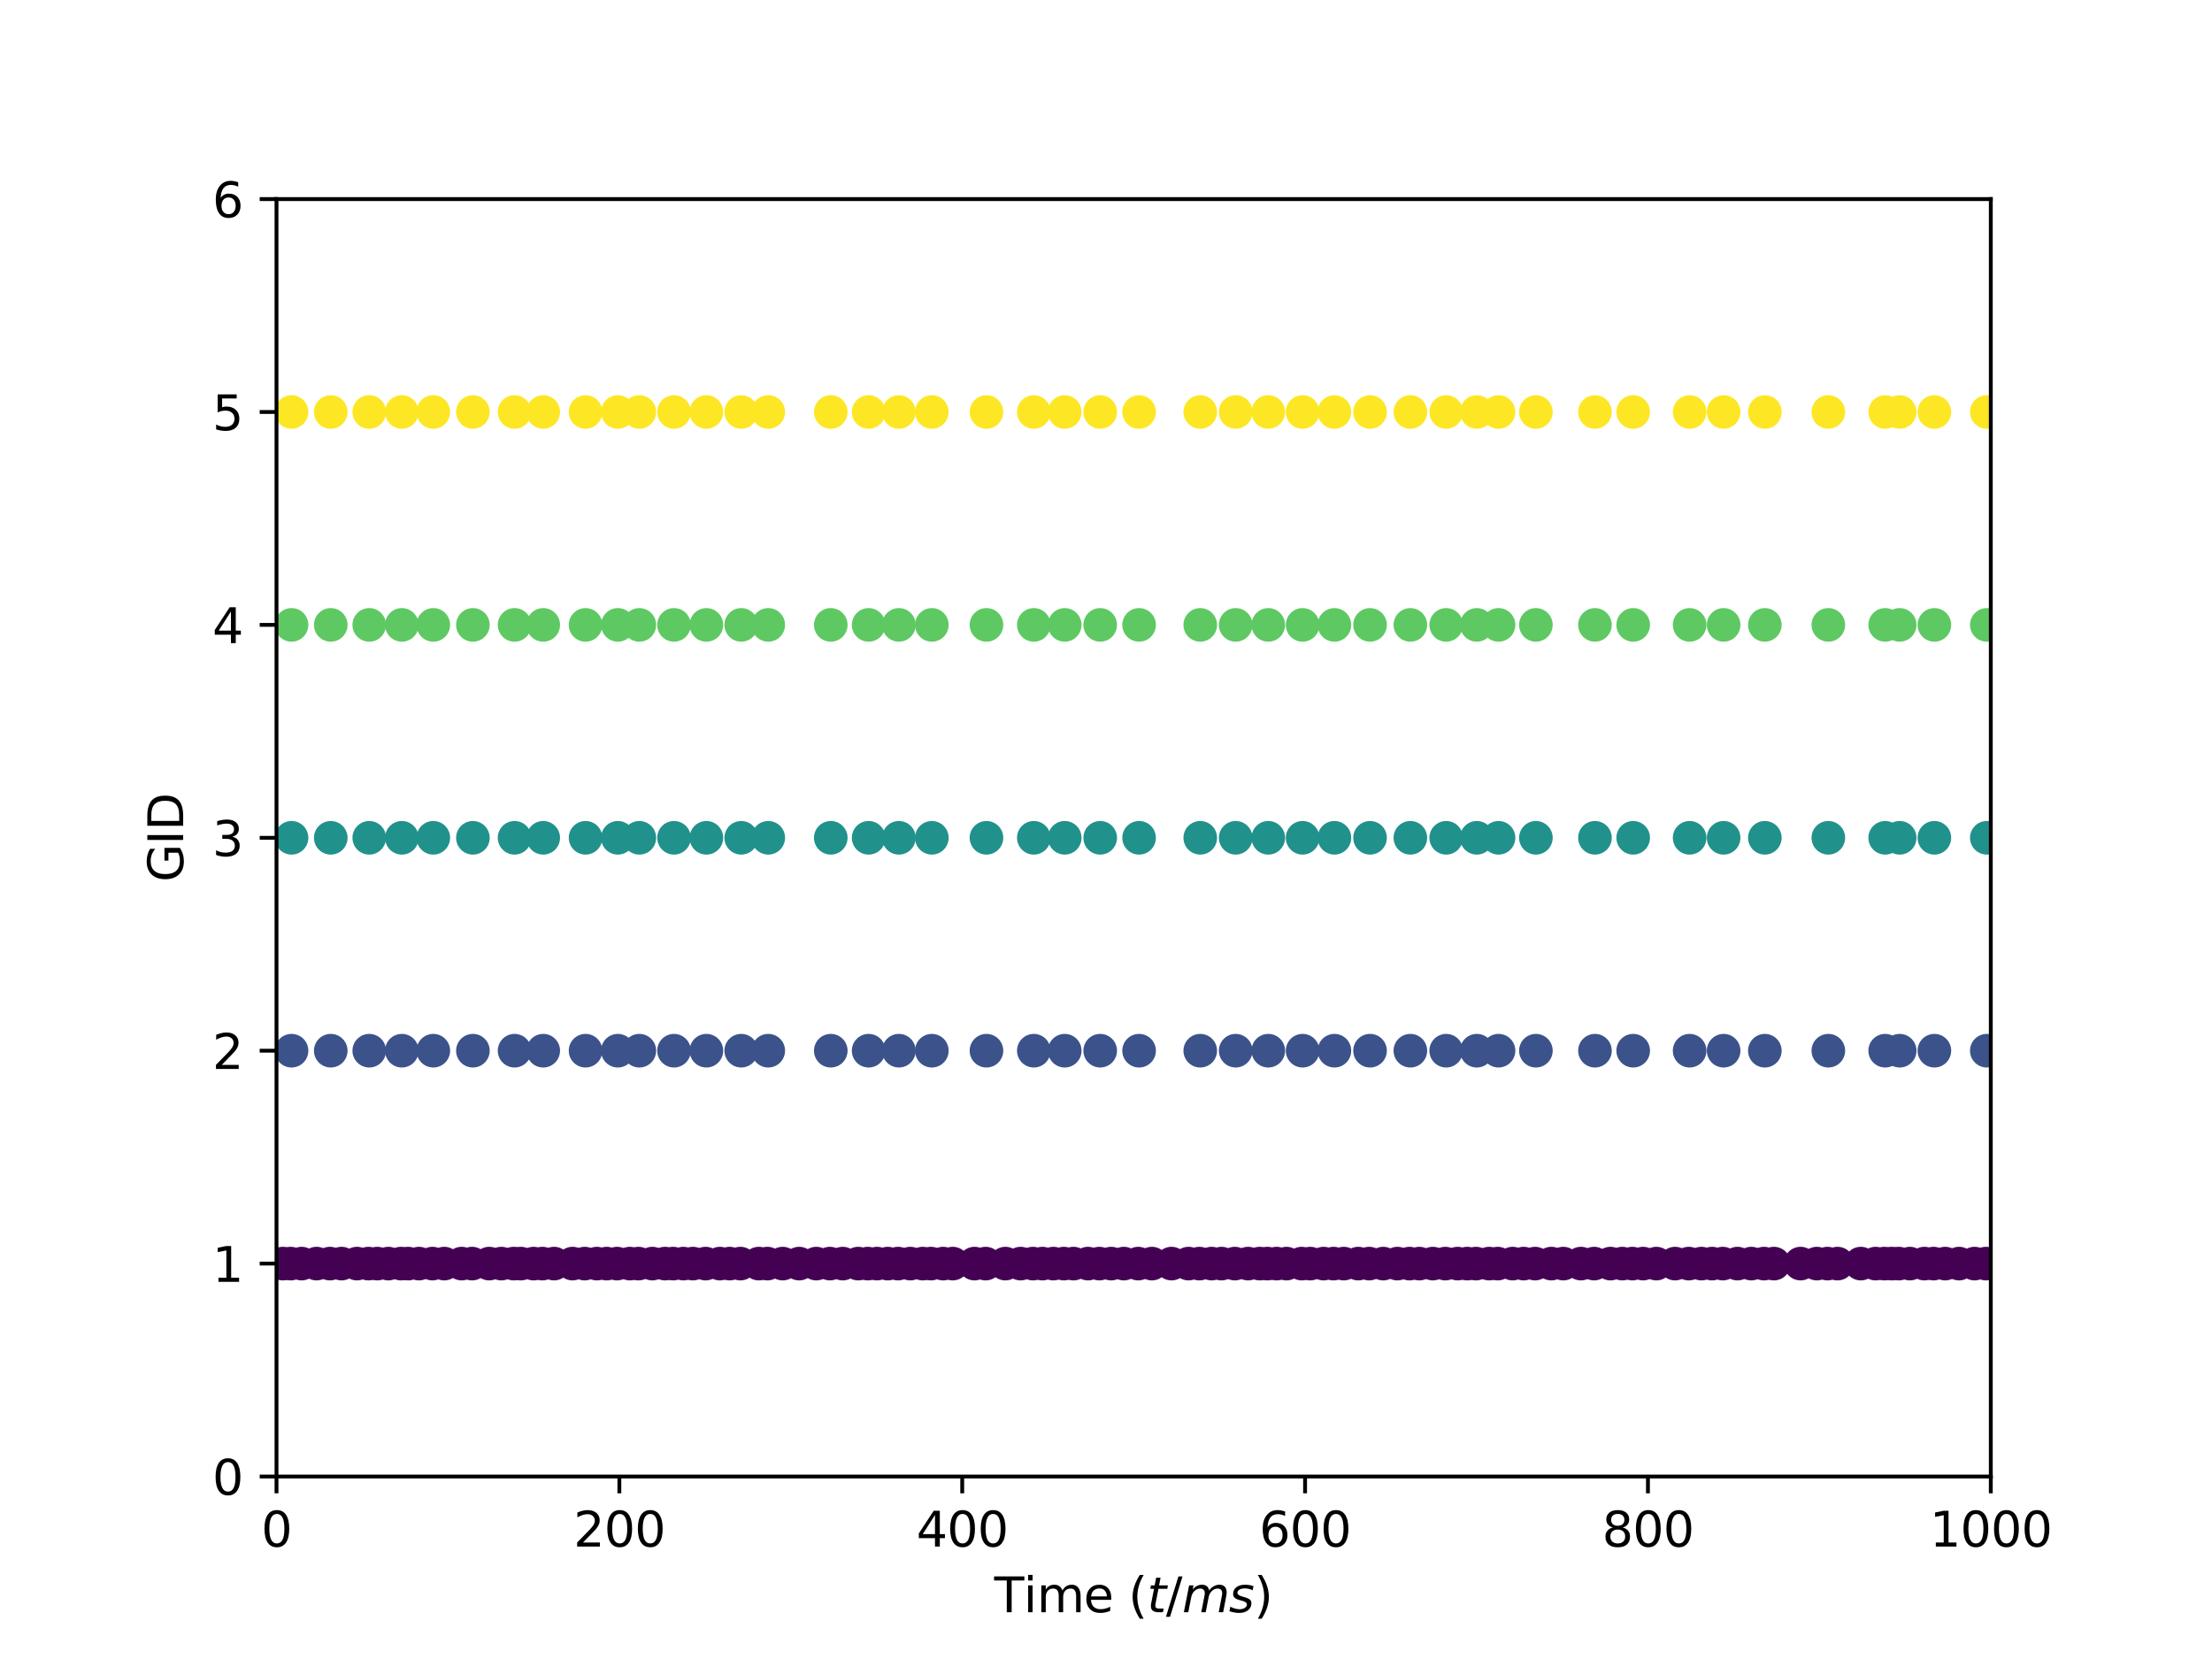<?xml version="1.0" encoding="utf-8" standalone="no"?>
<!DOCTYPE svg PUBLIC "-//W3C//DTD SVG 1.1//EN"
  "http://www.w3.org/Graphics/SVG/1.1/DTD/svg11.dtd">
<svg xmlns:xlink="http://www.w3.org/1999/xlink" width="460.8pt" height="345.6pt" viewBox="0 0 460.8 345.6" xmlns="http://www.w3.org/2000/svg" version="1.1">
 <defs>
  <style type="text/css">*{stroke-linejoin: round; stroke-linecap: butt}</style>
 </defs>
 <g id="figure_1">
  <g id="patch_1">
   <path d="M 0 345.6 
L 460.8 345.6 
L 460.8 0 
L 0 0 
z
" style="fill: #ffffff"/>
  </g>
  <g id="axes_1">
   <g id="patch_2">
    <path d="M 57.6 307.584 
L 414.72 307.584 
L 414.72 41.472 
L 57.6 41.472 
z
" style="fill: #ffffff"/>
   </g>
   <g id="PathCollection_1">
    <defs>
     <path id="C0_0_5cf9d06602" d="M 0 3 
C 0.796 3 1.559 2.684 2.121 2.121 
C 2.684 1.559 3 0.796 3 -0 
C 3 -0.796 2.684 -1.559 2.121 -2.121 
C 1.559 -2.684 0.796 -3 0 -3 
C -0.796 -3 -1.559 -2.684 -2.121 -2.121 
C -2.684 -1.559 -3 -0.796 -3 0 
C -3 0.796 -2.684 1.559 -2.121 2.121 
C -1.559 2.684 -0.796 3 0 3 
z
"/>
    </defs>
    <g clip-path="url(#pc663e08ff0)">
     <use xlink:href="#C0_0_5cf9d06602" x="58.927" y="263.232" style="fill: #440154; stroke: #440154"/>
    </g>
    <g clip-path="url(#pc663e08ff0)">
     <use xlink:href="#C0_0_5cf9d06602" x="60.555" y="263.232" style="fill: #440154; stroke: #440154"/>
    </g>
    <g clip-path="url(#pc663e08ff0)">
     <use xlink:href="#C0_0_5cf9d06602" x="60.734" y="218.88" style="fill: #3b528b; stroke: #3b528b"/>
    </g>
    <g clip-path="url(#pc663e08ff0)">
     <use xlink:href="#C0_0_5cf9d06602" x="60.734" y="174.528" style="fill: #21918c; stroke: #21918c"/>
    </g>
    <g clip-path="url(#pc663e08ff0)">
     <use xlink:href="#C0_0_5cf9d06602" x="60.734" y="130.176" style="fill: #5ec962; stroke: #5ec962"/>
    </g>
    <g clip-path="url(#pc663e08ff0)">
     <use xlink:href="#C0_0_5cf9d06602" x="60.734" y="85.824" style="fill: #fde725; stroke: #fde725"/>
    </g>
    <g clip-path="url(#pc663e08ff0)">
     <use xlink:href="#C0_0_5cf9d06602" x="62.83" y="263.232" style="fill: #440154; stroke: #440154"/>
    </g>
    <g clip-path="url(#pc663e08ff0)">
     <use xlink:href="#C0_0_5cf9d06602" x="65.942" y="263.232" style="fill: #440154; stroke: #440154"/>
    </g>
    <g clip-path="url(#pc663e08ff0)">
     <use xlink:href="#C0_0_5cf9d06602" x="68.724" y="263.232" style="fill: #440154; stroke: #440154"/>
    </g>
    <g clip-path="url(#pc663e08ff0)">
     <use xlink:href="#C0_0_5cf9d06602" x="68.903" y="218.88" style="fill: #3b528b; stroke: #3b528b"/>
    </g>
    <g clip-path="url(#pc663e08ff0)">
     <use xlink:href="#C0_0_5cf9d06602" x="68.903" y="174.528" style="fill: #21918c; stroke: #21918c"/>
    </g>
    <g clip-path="url(#pc663e08ff0)">
     <use xlink:href="#C0_0_5cf9d06602" x="68.903" y="130.176" style="fill: #5ec962; stroke: #5ec962"/>
    </g>
    <g clip-path="url(#pc663e08ff0)">
     <use xlink:href="#C0_0_5cf9d06602" x="68.903" y="85.824" style="fill: #fde725; stroke: #fde725"/>
    </g>
    <g clip-path="url(#pc663e08ff0)">
     <use xlink:href="#C0_0_5cf9d06602" x="71.147" y="263.232" style="fill: #440154; stroke: #440154"/>
    </g>
    <g clip-path="url(#pc663e08ff0)">
     <use xlink:href="#C0_0_5cf9d06602" x="74.367" y="263.232" style="fill: #440154; stroke: #440154"/>
    </g>
    <g clip-path="url(#pc663e08ff0)">
     <use xlink:href="#C0_0_5cf9d06602" x="76.745" y="263.232" style="fill: #440154; stroke: #440154"/>
    </g>
    <g clip-path="url(#pc663e08ff0)">
     <use xlink:href="#C0_0_5cf9d06602" x="76.923" y="218.88" style="fill: #3b528b; stroke: #3b528b"/>
    </g>
    <g clip-path="url(#pc663e08ff0)">
     <use xlink:href="#C0_0_5cf9d06602" x="76.923" y="174.528" style="fill: #21918c; stroke: #21918c"/>
    </g>
    <g clip-path="url(#pc663e08ff0)">
     <use xlink:href="#C0_0_5cf9d06602" x="76.923" y="130.176" style="fill: #5ec962; stroke: #5ec962"/>
    </g>
    <g clip-path="url(#pc663e08ff0)">
     <use xlink:href="#C0_0_5cf9d06602" x="76.923" y="85.824" style="fill: #fde725; stroke: #fde725"/>
    </g>
    <g clip-path="url(#pc663e08ff0)">
     <use xlink:href="#C0_0_5cf9d06602" x="78.594" y="263.232" style="fill: #440154; stroke: #440154"/>
    </g>
    <g clip-path="url(#pc663e08ff0)">
     <use xlink:href="#C0_0_5cf9d06602" x="80.904" y="263.232" style="fill: #440154; stroke: #440154"/>
    </g>
    <g clip-path="url(#pc663e08ff0)">
     <use xlink:href="#C0_0_5cf9d06602" x="83.536" y="263.232" style="fill: #440154; stroke: #440154"/>
    </g>
    <g clip-path="url(#pc663e08ff0)">
     <use xlink:href="#C0_0_5cf9d06602" x="83.715" y="218.88" style="fill: #3b528b; stroke: #3b528b"/>
    </g>
    <g clip-path="url(#pc663e08ff0)">
     <use xlink:href="#C0_0_5cf9d06602" x="83.715" y="174.528" style="fill: #21918c; stroke: #21918c"/>
    </g>
    <g clip-path="url(#pc663e08ff0)">
     <use xlink:href="#C0_0_5cf9d06602" x="83.715" y="130.176" style="fill: #5ec962; stroke: #5ec962"/>
    </g>
    <g clip-path="url(#pc663e08ff0)">
     <use xlink:href="#C0_0_5cf9d06602" x="83.715" y="85.824" style="fill: #fde725; stroke: #fde725"/>
    </g>
    <g clip-path="url(#pc663e08ff0)">
     <use xlink:href="#C0_0_5cf9d06602" x="85.021" y="263.232" style="fill: #440154; stroke: #440154"/>
    </g>
    <g clip-path="url(#pc663e08ff0)">
     <use xlink:href="#C0_0_5cf9d06602" x="87.276" y="263.232" style="fill: #440154; stroke: #440154"/>
    </g>
    <g clip-path="url(#pc663e08ff0)">
     <use xlink:href="#C0_0_5cf9d06602" x="90.088" y="263.232" style="fill: #440154; stroke: #440154"/>
    </g>
    <g clip-path="url(#pc663e08ff0)">
     <use xlink:href="#C0_0_5cf9d06602" x="90.266" y="218.88" style="fill: #3b528b; stroke: #3b528b"/>
    </g>
    <g clip-path="url(#pc663e08ff0)">
     <use xlink:href="#C0_0_5cf9d06602" x="90.266" y="174.528" style="fill: #21918c; stroke: #21918c"/>
    </g>
    <g clip-path="url(#pc663e08ff0)">
     <use xlink:href="#C0_0_5cf9d06602" x="90.266" y="130.176" style="fill: #5ec962; stroke: #5ec962"/>
    </g>
    <g clip-path="url(#pc663e08ff0)">
     <use xlink:href="#C0_0_5cf9d06602" x="90.266" y="85.824" style="fill: #fde725; stroke: #fde725"/>
    </g>
    <g clip-path="url(#pc663e08ff0)">
     <use xlink:href="#C0_0_5cf9d06602" x="92.542" y="263.232" style="fill: #440154; stroke: #440154"/>
    </g>
    <g clip-path="url(#pc663e08ff0)">
     <use xlink:href="#C0_0_5cf9d06602" x="96.171" y="263.232" style="fill: #440154; stroke: #440154"/>
    </g>
    <g clip-path="url(#pc663e08ff0)">
     <use xlink:href="#C0_0_5cf9d06602" x="98.335" y="263.232" style="fill: #440154; stroke: #440154"/>
    </g>
    <g clip-path="url(#pc663e08ff0)">
     <use xlink:href="#C0_0_5cf9d06602" x="98.514" y="218.88" style="fill: #3b528b; stroke: #3b528b"/>
    </g>
    <g clip-path="url(#pc663e08ff0)">
     <use xlink:href="#C0_0_5cf9d06602" x="98.514" y="174.528" style="fill: #21918c; stroke: #21918c"/>
    </g>
    <g clip-path="url(#pc663e08ff0)">
     <use xlink:href="#C0_0_5cf9d06602" x="98.514" y="130.176" style="fill: #5ec962; stroke: #5ec962"/>
    </g>
    <g clip-path="url(#pc663e08ff0)">
     <use xlink:href="#C0_0_5cf9d06602" x="98.514" y="85.824" style="fill: #fde725; stroke: #fde725"/>
    </g>
    <g clip-path="url(#pc663e08ff0)">
     <use xlink:href="#C0_0_5cf9d06602" x="101.912" y="263.232" style="fill: #440154; stroke: #440154"/>
    </g>
    <g clip-path="url(#pc663e08ff0)">
     <use xlink:href="#C0_0_5cf9d06602" x="104.435" y="263.232" style="fill: #440154; stroke: #440154"/>
    </g>
    <g clip-path="url(#pc663e08ff0)">
     <use xlink:href="#C0_0_5cf9d06602" x="107.016" y="263.232" style="fill: #440154; stroke: #440154"/>
    </g>
    <g clip-path="url(#pc663e08ff0)">
     <use xlink:href="#C0_0_5cf9d06602" x="107.194" y="218.88" style="fill: #3b528b; stroke: #3b528b"/>
    </g>
    <g clip-path="url(#pc663e08ff0)">
     <use xlink:href="#C0_0_5cf9d06602" x="107.194" y="174.528" style="fill: #21918c; stroke: #21918c"/>
    </g>
    <g clip-path="url(#pc663e08ff0)">
     <use xlink:href="#C0_0_5cf9d06602" x="107.194" y="130.176" style="fill: #5ec962; stroke: #5ec962"/>
    </g>
    <g clip-path="url(#pc663e08ff0)">
     <use xlink:href="#C0_0_5cf9d06602" x="107.194" y="85.824" style="fill: #fde725; stroke: #fde725"/>
    </g>
    <g clip-path="url(#pc663e08ff0)">
     <use xlink:href="#C0_0_5cf9d06602" x="108.502" y="263.232" style="fill: #440154; stroke: #440154"/>
    </g>
    <g clip-path="url(#pc663e08ff0)">
     <use xlink:href="#C0_0_5cf9d06602" x="111.151" y="263.232" style="fill: #440154; stroke: #440154"/>
    </g>
    <g clip-path="url(#pc663e08ff0)">
     <use xlink:href="#C0_0_5cf9d06602" x="112.988" y="263.232" style="fill: #440154; stroke: #440154"/>
    </g>
    <g clip-path="url(#pc663e08ff0)">
     <use xlink:href="#C0_0_5cf9d06602" x="113.166" y="218.88" style="fill: #3b528b; stroke: #3b528b"/>
    </g>
    <g clip-path="url(#pc663e08ff0)">
     <use xlink:href="#C0_0_5cf9d06602" x="113.166" y="174.528" style="fill: #21918c; stroke: #21918c"/>
    </g>
    <g clip-path="url(#pc663e08ff0)">
     <use xlink:href="#C0_0_5cf9d06602" x="113.166" y="130.176" style="fill: #5ec962; stroke: #5ec962"/>
    </g>
    <g clip-path="url(#pc663e08ff0)">
     <use xlink:href="#C0_0_5cf9d06602" x="113.166" y="85.824" style="fill: #fde725; stroke: #fde725"/>
    </g>
    <g clip-path="url(#pc663e08ff0)">
     <use xlink:href="#C0_0_5cf9d06602" x="115.424" y="263.232" style="fill: #440154; stroke: #440154"/>
    </g>
    <g clip-path="url(#pc663e08ff0)">
     <use xlink:href="#C0_0_5cf9d06602" x="119.272" y="263.232" style="fill: #440154; stroke: #440154"/>
    </g>
    <g clip-path="url(#pc663e08ff0)">
     <use xlink:href="#C0_0_5cf9d06602" x="121.805" y="263.232" style="fill: #440154; stroke: #440154"/>
    </g>
    <g clip-path="url(#pc663e08ff0)">
     <use xlink:href="#C0_0_5cf9d06602" x="121.983" y="218.88" style="fill: #3b528b; stroke: #3b528b"/>
    </g>
    <g clip-path="url(#pc663e08ff0)">
     <use xlink:href="#C0_0_5cf9d06602" x="121.983" y="174.528" style="fill: #21918c; stroke: #21918c"/>
    </g>
    <g clip-path="url(#pc663e08ff0)">
     <use xlink:href="#C0_0_5cf9d06602" x="121.983" y="130.176" style="fill: #5ec962; stroke: #5ec962"/>
    </g>
    <g clip-path="url(#pc663e08ff0)">
     <use xlink:href="#C0_0_5cf9d06602" x="121.983" y="85.824" style="fill: #fde725; stroke: #fde725"/>
    </g>
    <g clip-path="url(#pc663e08ff0)">
     <use xlink:href="#C0_0_5cf9d06602" x="124.336" y="263.232" style="fill: #440154; stroke: #440154"/>
    </g>
    <g clip-path="url(#pc663e08ff0)">
     <use xlink:href="#C0_0_5cf9d06602" x="126.374" y="263.232" style="fill: #440154; stroke: #440154"/>
    </g>
    <g clip-path="url(#pc663e08ff0)">
     <use xlink:href="#C0_0_5cf9d06602" x="128.532" y="263.232" style="fill: #440154; stroke: #440154"/>
    </g>
    <g clip-path="url(#pc663e08ff0)">
     <use xlink:href="#C0_0_5cf9d06602" x="128.71" y="218.88" style="fill: #3b528b; stroke: #3b528b"/>
    </g>
    <g clip-path="url(#pc663e08ff0)">
     <use xlink:href="#C0_0_5cf9d06602" x="128.71" y="174.528" style="fill: #21918c; stroke: #21918c"/>
    </g>
    <g clip-path="url(#pc663e08ff0)">
     <use xlink:href="#C0_0_5cf9d06602" x="128.71" y="130.176" style="fill: #5ec962; stroke: #5ec962"/>
    </g>
    <g clip-path="url(#pc663e08ff0)">
     <use xlink:href="#C0_0_5cf9d06602" x="128.71" y="85.824" style="fill: #fde725; stroke: #fde725"/>
    </g>
    <g clip-path="url(#pc663e08ff0)">
     <use xlink:href="#C0_0_5cf9d06602" x="131.211" y="263.232" style="fill: #440154; stroke: #440154"/>
    </g>
    <g clip-path="url(#pc663e08ff0)">
     <use xlink:href="#C0_0_5cf9d06602" x="133.009" y="263.232" style="fill: #440154; stroke: #440154"/>
    </g>
    <g clip-path="url(#pc663e08ff0)">
     <use xlink:href="#C0_0_5cf9d06602" x="133.188" y="218.88" style="fill: #3b528b; stroke: #3b528b"/>
    </g>
    <g clip-path="url(#pc663e08ff0)">
     <use xlink:href="#C0_0_5cf9d06602" x="133.188" y="174.528" style="fill: #21918c; stroke: #21918c"/>
    </g>
    <g clip-path="url(#pc663e08ff0)">
     <use xlink:href="#C0_0_5cf9d06602" x="133.188" y="130.176" style="fill: #5ec962; stroke: #5ec962"/>
    </g>
    <g clip-path="url(#pc663e08ff0)">
     <use xlink:href="#C0_0_5cf9d06602" x="133.188" y="85.824" style="fill: #fde725; stroke: #fde725"/>
    </g>
    <g clip-path="url(#pc663e08ff0)">
     <use xlink:href="#C0_0_5cf9d06602" x="135.893" y="263.232" style="fill: #440154; stroke: #440154"/>
    </g>
    <g clip-path="url(#pc663e08ff0)">
     <use xlink:href="#C0_0_5cf9d06602" x="138.533" y="263.232" style="fill: #440154; stroke: #440154"/>
    </g>
    <g clip-path="url(#pc663e08ff0)">
     <use xlink:href="#C0_0_5cf9d06602" x="140.231" y="263.232" style="fill: #440154; stroke: #440154"/>
    </g>
    <g clip-path="url(#pc663e08ff0)">
     <use xlink:href="#C0_0_5cf9d06602" x="140.41" y="218.88" style="fill: #3b528b; stroke: #3b528b"/>
    </g>
    <g clip-path="url(#pc663e08ff0)">
     <use xlink:href="#C0_0_5cf9d06602" x="140.41" y="174.528" style="fill: #21918c; stroke: #21918c"/>
    </g>
    <g clip-path="url(#pc663e08ff0)">
     <use xlink:href="#C0_0_5cf9d06602" x="140.41" y="130.176" style="fill: #5ec962; stroke: #5ec962"/>
    </g>
    <g clip-path="url(#pc663e08ff0)">
     <use xlink:href="#C0_0_5cf9d06602" x="140.41" y="85.824" style="fill: #fde725; stroke: #fde725"/>
    </g>
    <g clip-path="url(#pc663e08ff0)">
     <use xlink:href="#C0_0_5cf9d06602" x="142.364" y="263.232" style="fill: #440154; stroke: #440154"/>
    </g>
    <g clip-path="url(#pc663e08ff0)">
     <use xlink:href="#C0_0_5cf9d06602" x="144.344" y="263.232" style="fill: #440154; stroke: #440154"/>
    </g>
    <g clip-path="url(#pc663e08ff0)">
     <use xlink:href="#C0_0_5cf9d06602" x="146.977" y="263.232" style="fill: #440154; stroke: #440154"/>
    </g>
    <g clip-path="url(#pc663e08ff0)">
     <use xlink:href="#C0_0_5cf9d06602" x="147.156" y="218.88" style="fill: #3b528b; stroke: #3b528b"/>
    </g>
    <g clip-path="url(#pc663e08ff0)">
     <use xlink:href="#C0_0_5cf9d06602" x="147.156" y="174.528" style="fill: #21918c; stroke: #21918c"/>
    </g>
    <g clip-path="url(#pc663e08ff0)">
     <use xlink:href="#C0_0_5cf9d06602" x="147.156" y="130.176" style="fill: #5ec962; stroke: #5ec962"/>
    </g>
    <g clip-path="url(#pc663e08ff0)">
     <use xlink:href="#C0_0_5cf9d06602" x="147.156" y="85.824" style="fill: #fde725; stroke: #fde725"/>
    </g>
    <g clip-path="url(#pc663e08ff0)">
     <use xlink:href="#C0_0_5cf9d06602" x="149.966" y="263.232" style="fill: #440154; stroke: #440154"/>
    </g>
    <g clip-path="url(#pc663e08ff0)">
     <use xlink:href="#C0_0_5cf9d06602" x="151.997" y="263.232" style="fill: #440154; stroke: #440154"/>
    </g>
    <g clip-path="url(#pc663e08ff0)">
     <use xlink:href="#C0_0_5cf9d06602" x="154.234" y="263.232" style="fill: #440154; stroke: #440154"/>
    </g>
    <g clip-path="url(#pc663e08ff0)">
     <use xlink:href="#C0_0_5cf9d06602" x="154.412" y="218.88" style="fill: #3b528b; stroke: #3b528b"/>
    </g>
    <g clip-path="url(#pc663e08ff0)">
     <use xlink:href="#C0_0_5cf9d06602" x="154.412" y="174.528" style="fill: #21918c; stroke: #21918c"/>
    </g>
    <g clip-path="url(#pc663e08ff0)">
     <use xlink:href="#C0_0_5cf9d06602" x="154.412" y="130.176" style="fill: #5ec962; stroke: #5ec962"/>
    </g>
    <g clip-path="url(#pc663e08ff0)">
     <use xlink:href="#C0_0_5cf9d06602" x="154.412" y="85.824" style="fill: #fde725; stroke: #fde725"/>
    </g>
    <g clip-path="url(#pc663e08ff0)">
     <use xlink:href="#C0_0_5cf9d06602" x="158.068" y="263.232" style="fill: #440154; stroke: #440154"/>
    </g>
    <g clip-path="url(#pc663e08ff0)">
     <use xlink:href="#C0_0_5cf9d06602" x="159.863" y="263.232" style="fill: #440154; stroke: #440154"/>
    </g>
    <g clip-path="url(#pc663e08ff0)">
     <use xlink:href="#C0_0_5cf9d06602" x="160.041" y="218.88" style="fill: #3b528b; stroke: #3b528b"/>
    </g>
    <g clip-path="url(#pc663e08ff0)">
     <use xlink:href="#C0_0_5cf9d06602" x="160.041" y="174.528" style="fill: #21918c; stroke: #21918c"/>
    </g>
    <g clip-path="url(#pc663e08ff0)">
     <use xlink:href="#C0_0_5cf9d06602" x="160.041" y="130.176" style="fill: #5ec962; stroke: #5ec962"/>
    </g>
    <g clip-path="url(#pc663e08ff0)">
     <use xlink:href="#C0_0_5cf9d06602" x="160.041" y="85.824" style="fill: #fde725; stroke: #fde725"/>
    </g>
    <g clip-path="url(#pc663e08ff0)">
     <use xlink:href="#C0_0_5cf9d06602" x="163.049" y="263.232" style="fill: #440154; stroke: #440154"/>
    </g>
    <g clip-path="url(#pc663e08ff0)">
     <use xlink:href="#C0_0_5cf9d06602" x="166.479" y="263.232" style="fill: #440154; stroke: #440154"/>
    </g>
    <g clip-path="url(#pc663e08ff0)">
     <use xlink:href="#C0_0_5cf9d06602" x="170.047" y="263.232" style="fill: #440154; stroke: #440154"/>
    </g>
    <g clip-path="url(#pc663e08ff0)">
     <use xlink:href="#C0_0_5cf9d06602" x="172.887" y="263.232" style="fill: #440154; stroke: #440154"/>
    </g>
    <g clip-path="url(#pc663e08ff0)">
     <use xlink:href="#C0_0_5cf9d06602" x="173.066" y="218.88" style="fill: #3b528b; stroke: #3b528b"/>
    </g>
    <g clip-path="url(#pc663e08ff0)">
     <use xlink:href="#C0_0_5cf9d06602" x="173.066" y="174.528" style="fill: #21918c; stroke: #21918c"/>
    </g>
    <g clip-path="url(#pc663e08ff0)">
     <use xlink:href="#C0_0_5cf9d06602" x="173.066" y="130.176" style="fill: #5ec962; stroke: #5ec962"/>
    </g>
    <g clip-path="url(#pc663e08ff0)">
     <use xlink:href="#C0_0_5cf9d06602" x="173.066" y="85.824" style="fill: #fde725; stroke: #fde725"/>
    </g>
    <g clip-path="url(#pc663e08ff0)">
     <use xlink:href="#C0_0_5cf9d06602" x="175.556" y="263.232" style="fill: #440154; stroke: #440154"/>
    </g>
    <g clip-path="url(#pc663e08ff0)">
     <use xlink:href="#C0_0_5cf9d06602" x="178.779" y="263.232" style="fill: #440154; stroke: #440154"/>
    </g>
    <g clip-path="url(#pc663e08ff0)">
     <use xlink:href="#C0_0_5cf9d06602" x="180.775" y="263.232" style="fill: #440154; stroke: #440154"/>
    </g>
    <g clip-path="url(#pc663e08ff0)">
     <use xlink:href="#C0_0_5cf9d06602" x="180.953" y="218.88" style="fill: #3b528b; stroke: #3b528b"/>
    </g>
    <g clip-path="url(#pc663e08ff0)">
     <use xlink:href="#C0_0_5cf9d06602" x="180.953" y="174.528" style="fill: #21918c; stroke: #21918c"/>
    </g>
    <g clip-path="url(#pc663e08ff0)">
     <use xlink:href="#C0_0_5cf9d06602" x="180.953" y="130.176" style="fill: #5ec962; stroke: #5ec962"/>
    </g>
    <g clip-path="url(#pc663e08ff0)">
     <use xlink:href="#C0_0_5cf9d06602" x="180.953" y="85.824" style="fill: #fde725; stroke: #fde725"/>
    </g>
    <g clip-path="url(#pc663e08ff0)">
     <use xlink:href="#C0_0_5cf9d06602" x="182.7" y="263.232" style="fill: #440154; stroke: #440154"/>
    </g>
    <g clip-path="url(#pc663e08ff0)">
     <use xlink:href="#C0_0_5cf9d06602" x="184.943" y="263.232" style="fill: #440154; stroke: #440154"/>
    </g>
    <g clip-path="url(#pc663e08ff0)">
     <use xlink:href="#C0_0_5cf9d06602" x="187.078" y="263.232" style="fill: #440154; stroke: #440154"/>
    </g>
    <g clip-path="url(#pc663e08ff0)">
     <use xlink:href="#C0_0_5cf9d06602" x="187.257" y="218.88" style="fill: #3b528b; stroke: #3b528b"/>
    </g>
    <g clip-path="url(#pc663e08ff0)">
     <use xlink:href="#C0_0_5cf9d06602" x="187.257" y="174.528" style="fill: #21918c; stroke: #21918c"/>
    </g>
    <g clip-path="url(#pc663e08ff0)">
     <use xlink:href="#C0_0_5cf9d06602" x="187.257" y="130.176" style="fill: #5ec962; stroke: #5ec962"/>
    </g>
    <g clip-path="url(#pc663e08ff0)">
     <use xlink:href="#C0_0_5cf9d06602" x="187.257" y="85.824" style="fill: #fde725; stroke: #fde725"/>
    </g>
    <g clip-path="url(#pc663e08ff0)">
     <use xlink:href="#C0_0_5cf9d06602" x="189.629" y="263.232" style="fill: #440154; stroke: #440154"/>
    </g>
    <g clip-path="url(#pc663e08ff0)">
     <use xlink:href="#C0_0_5cf9d06602" x="192.227" y="263.232" style="fill: #440154; stroke: #440154"/>
    </g>
    <g clip-path="url(#pc663e08ff0)">
     <use xlink:href="#C0_0_5cf9d06602" x="193.941" y="263.232" style="fill: #440154; stroke: #440154"/>
    </g>
    <g clip-path="url(#pc663e08ff0)">
     <use xlink:href="#C0_0_5cf9d06602" x="194.119" y="218.88" style="fill: #3b528b; stroke: #3b528b"/>
    </g>
    <g clip-path="url(#pc663e08ff0)">
     <use xlink:href="#C0_0_5cf9d06602" x="194.119" y="174.528" style="fill: #21918c; stroke: #21918c"/>
    </g>
    <g clip-path="url(#pc663e08ff0)">
     <use xlink:href="#C0_0_5cf9d06602" x="194.119" y="130.176" style="fill: #5ec962; stroke: #5ec962"/>
    </g>
    <g clip-path="url(#pc663e08ff0)">
     <use xlink:href="#C0_0_5cf9d06602" x="194.119" y="85.824" style="fill: #fde725; stroke: #fde725"/>
    </g>
    <g clip-path="url(#pc663e08ff0)">
     <use xlink:href="#C0_0_5cf9d06602" x="196.467" y="263.232" style="fill: #440154; stroke: #440154"/>
    </g>
    <g clip-path="url(#pc663e08ff0)">
     <use xlink:href="#C0_0_5cf9d06602" x="198.474" y="263.232" style="fill: #440154; stroke: #440154"/>
    </g>
    <g clip-path="url(#pc663e08ff0)">
     <use xlink:href="#C0_0_5cf9d06602" x="203.018" y="263.232" style="fill: #440154; stroke: #440154"/>
    </g>
    <g clip-path="url(#pc663e08ff0)">
     <use xlink:href="#C0_0_5cf9d06602" x="205.32" y="263.232" style="fill: #440154; stroke: #440154"/>
    </g>
    <g clip-path="url(#pc663e08ff0)">
     <use xlink:href="#C0_0_5cf9d06602" x="205.499" y="218.88" style="fill: #3b528b; stroke: #3b528b"/>
    </g>
    <g clip-path="url(#pc663e08ff0)">
     <use xlink:href="#C0_0_5cf9d06602" x="205.499" y="174.528" style="fill: #21918c; stroke: #21918c"/>
    </g>
    <g clip-path="url(#pc663e08ff0)">
     <use xlink:href="#C0_0_5cf9d06602" x="205.499" y="130.176" style="fill: #5ec962; stroke: #5ec962"/>
    </g>
    <g clip-path="url(#pc663e08ff0)">
     <use xlink:href="#C0_0_5cf9d06602" x="205.499" y="85.824" style="fill: #fde725; stroke: #fde725"/>
    </g>
    <g clip-path="url(#pc663e08ff0)">
     <use xlink:href="#C0_0_5cf9d06602" x="209.436" y="263.232" style="fill: #440154; stroke: #440154"/>
    </g>
    <g clip-path="url(#pc663e08ff0)">
     <use xlink:href="#C0_0_5cf9d06602" x="212.61" y="263.232" style="fill: #440154; stroke: #440154"/>
    </g>
    <g clip-path="url(#pc663e08ff0)">
     <use xlink:href="#C0_0_5cf9d06602" x="215.184" y="263.232" style="fill: #440154; stroke: #440154"/>
    </g>
    <g clip-path="url(#pc663e08ff0)">
     <use xlink:href="#C0_0_5cf9d06602" x="215.362" y="218.88" style="fill: #3b528b; stroke: #3b528b"/>
    </g>
    <g clip-path="url(#pc663e08ff0)">
     <use xlink:href="#C0_0_5cf9d06602" x="215.362" y="174.528" style="fill: #21918c; stroke: #21918c"/>
    </g>
    <g clip-path="url(#pc663e08ff0)">
     <use xlink:href="#C0_0_5cf9d06602" x="215.362" y="130.176" style="fill: #5ec962; stroke: #5ec962"/>
    </g>
    <g clip-path="url(#pc663e08ff0)">
     <use xlink:href="#C0_0_5cf9d06602" x="215.362" y="85.824" style="fill: #fde725; stroke: #fde725"/>
    </g>
    <g clip-path="url(#pc663e08ff0)">
     <use xlink:href="#C0_0_5cf9d06602" x="217.17" y="263.232" style="fill: #440154; stroke: #440154"/>
    </g>
    <g clip-path="url(#pc663e08ff0)">
     <use xlink:href="#C0_0_5cf9d06602" x="219.439" y="263.232" style="fill: #440154; stroke: #440154"/>
    </g>
    <g clip-path="url(#pc663e08ff0)">
     <use xlink:href="#C0_0_5cf9d06602" x="221.625" y="263.232" style="fill: #440154; stroke: #440154"/>
    </g>
    <g clip-path="url(#pc663e08ff0)">
     <use xlink:href="#C0_0_5cf9d06602" x="221.803" y="218.88" style="fill: #3b528b; stroke: #3b528b"/>
    </g>
    <g clip-path="url(#pc663e08ff0)">
     <use xlink:href="#C0_0_5cf9d06602" x="221.803" y="174.528" style="fill: #21918c; stroke: #21918c"/>
    </g>
    <g clip-path="url(#pc663e08ff0)">
     <use xlink:href="#C0_0_5cf9d06602" x="221.803" y="130.176" style="fill: #5ec962; stroke: #5ec962"/>
    </g>
    <g clip-path="url(#pc663e08ff0)">
     <use xlink:href="#C0_0_5cf9d06602" x="221.803" y="85.824" style="fill: #fde725; stroke: #fde725"/>
    </g>
    <g clip-path="url(#pc663e08ff0)">
     <use xlink:href="#C0_0_5cf9d06602" x="223.628" y="263.232" style="fill: #440154; stroke: #440154"/>
    </g>
    <g clip-path="url(#pc663e08ff0)">
     <use xlink:href="#C0_0_5cf9d06602" x="226.647" y="263.232" style="fill: #440154; stroke: #440154"/>
    </g>
    <g clip-path="url(#pc663e08ff0)">
     <use xlink:href="#C0_0_5cf9d06602" x="229.014" y="263.232" style="fill: #440154; stroke: #440154"/>
    </g>
    <g clip-path="url(#pc663e08ff0)">
     <use xlink:href="#C0_0_5cf9d06602" x="229.193" y="218.88" style="fill: #3b528b; stroke: #3b528b"/>
    </g>
    <g clip-path="url(#pc663e08ff0)">
     <use xlink:href="#C0_0_5cf9d06602" x="229.193" y="174.528" style="fill: #21918c; stroke: #21918c"/>
    </g>
    <g clip-path="url(#pc663e08ff0)">
     <use xlink:href="#C0_0_5cf9d06602" x="229.193" y="130.176" style="fill: #5ec962; stroke: #5ec962"/>
    </g>
    <g clip-path="url(#pc663e08ff0)">
     <use xlink:href="#C0_0_5cf9d06602" x="229.193" y="85.824" style="fill: #fde725; stroke: #fde725"/>
    </g>
    <g clip-path="url(#pc663e08ff0)">
     <use xlink:href="#C0_0_5cf9d06602" x="231.474" y="263.232" style="fill: #440154; stroke: #440154"/>
    </g>
    <g clip-path="url(#pc663e08ff0)">
     <use xlink:href="#C0_0_5cf9d06602" x="234.111" y="263.232" style="fill: #440154; stroke: #440154"/>
    </g>
    <g clip-path="url(#pc663e08ff0)">
     <use xlink:href="#C0_0_5cf9d06602" x="237.114" y="263.232" style="fill: #440154; stroke: #440154"/>
    </g>
    <g clip-path="url(#pc663e08ff0)">
     <use xlink:href="#C0_0_5cf9d06602" x="237.293" y="218.88" style="fill: #3b528b; stroke: #3b528b"/>
    </g>
    <g clip-path="url(#pc663e08ff0)">
     <use xlink:href="#C0_0_5cf9d06602" x="237.293" y="174.528" style="fill: #21918c; stroke: #21918c"/>
    </g>
    <g clip-path="url(#pc663e08ff0)">
     <use xlink:href="#C0_0_5cf9d06602" x="237.293" y="130.176" style="fill: #5ec962; stroke: #5ec962"/>
    </g>
    <g clip-path="url(#pc663e08ff0)">
     <use xlink:href="#C0_0_5cf9d06602" x="237.293" y="85.824" style="fill: #fde725; stroke: #fde725"/>
    </g>
    <g clip-path="url(#pc663e08ff0)">
     <use xlink:href="#C0_0_5cf9d06602" x="239.96" y="263.232" style="fill: #440154; stroke: #440154"/>
    </g>
    <g clip-path="url(#pc663e08ff0)">
     <use xlink:href="#C0_0_5cf9d06602" x="244.048" y="263.232" style="fill: #440154; stroke: #440154"/>
    </g>
    <g clip-path="url(#pc663e08ff0)">
     <use xlink:href="#C0_0_5cf9d06602" x="247.602" y="263.232" style="fill: #440154; stroke: #440154"/>
    </g>
    <g clip-path="url(#pc663e08ff0)">
     <use xlink:href="#C0_0_5cf9d06602" x="249.856" y="263.232" style="fill: #440154; stroke: #440154"/>
    </g>
    <g clip-path="url(#pc663e08ff0)">
     <use xlink:href="#C0_0_5cf9d06602" x="250.035" y="218.88" style="fill: #3b528b; stroke: #3b528b"/>
    </g>
    <g clip-path="url(#pc663e08ff0)">
     <use xlink:href="#C0_0_5cf9d06602" x="250.035" y="174.528" style="fill: #21918c; stroke: #21918c"/>
    </g>
    <g clip-path="url(#pc663e08ff0)">
     <use xlink:href="#C0_0_5cf9d06602" x="250.035" y="130.176" style="fill: #5ec962; stroke: #5ec962"/>
    </g>
    <g clip-path="url(#pc663e08ff0)">
     <use xlink:href="#C0_0_5cf9d06602" x="250.035" y="85.824" style="fill: #fde725; stroke: #fde725"/>
    </g>
    <g clip-path="url(#pc663e08ff0)">
     <use xlink:href="#C0_0_5cf9d06602" x="252.395" y="263.232" style="fill: #440154; stroke: #440154"/>
    </g>
    <g clip-path="url(#pc663e08ff0)">
     <use xlink:href="#C0_0_5cf9d06602" x="254.457" y="263.232" style="fill: #440154; stroke: #440154"/>
    </g>
    <g clip-path="url(#pc663e08ff0)">
     <use xlink:href="#C0_0_5cf9d06602" x="257.238" y="263.232" style="fill: #440154; stroke: #440154"/>
    </g>
    <g clip-path="url(#pc663e08ff0)">
     <use xlink:href="#C0_0_5cf9d06602" x="257.416" y="218.88" style="fill: #3b528b; stroke: #3b528b"/>
    </g>
    <g clip-path="url(#pc663e08ff0)">
     <use xlink:href="#C0_0_5cf9d06602" x="257.416" y="174.528" style="fill: #21918c; stroke: #21918c"/>
    </g>
    <g clip-path="url(#pc663e08ff0)">
     <use xlink:href="#C0_0_5cf9d06602" x="257.416" y="130.176" style="fill: #5ec962; stroke: #5ec962"/>
    </g>
    <g clip-path="url(#pc663e08ff0)">
     <use xlink:href="#C0_0_5cf9d06602" x="257.416" y="85.824" style="fill: #fde725; stroke: #fde725"/>
    </g>
    <g clip-path="url(#pc663e08ff0)">
     <use xlink:href="#C0_0_5cf9d06602" x="259.998" y="263.232" style="fill: #440154; stroke: #440154"/>
    </g>
    <g clip-path="url(#pc663e08ff0)">
     <use xlink:href="#C0_0_5cf9d06602" x="262.408" y="263.232" style="fill: #440154; stroke: #440154"/>
    </g>
    <g clip-path="url(#pc663e08ff0)">
     <use xlink:href="#C0_0_5cf9d06602" x="264.03" y="263.232" style="fill: #440154; stroke: #440154"/>
    </g>
    <g clip-path="url(#pc663e08ff0)">
     <use xlink:href="#C0_0_5cf9d06602" x="264.208" y="218.88" style="fill: #3b528b; stroke: #3b528b"/>
    </g>
    <g clip-path="url(#pc663e08ff0)">
     <use xlink:href="#C0_0_5cf9d06602" x="264.208" y="174.528" style="fill: #21918c; stroke: #21918c"/>
    </g>
    <g clip-path="url(#pc663e08ff0)">
     <use xlink:href="#C0_0_5cf9d06602" x="264.208" y="130.176" style="fill: #5ec962; stroke: #5ec962"/>
    </g>
    <g clip-path="url(#pc663e08ff0)">
     <use xlink:href="#C0_0_5cf9d06602" x="264.208" y="85.824" style="fill: #fde725; stroke: #fde725"/>
    </g>
    <g clip-path="url(#pc663e08ff0)">
     <use xlink:href="#C0_0_5cf9d06602" x="265.938" y="263.232" style="fill: #440154; stroke: #440154"/>
    </g>
    <g clip-path="url(#pc663e08ff0)">
     <use xlink:href="#C0_0_5cf9d06602" x="267.995" y="263.232" style="fill: #440154; stroke: #440154"/>
    </g>
    <g clip-path="url(#pc663e08ff0)">
     <use xlink:href="#C0_0_5cf9d06602" x="271.176" y="263.232" style="fill: #440154; stroke: #440154"/>
    </g>
    <g clip-path="url(#pc663e08ff0)">
     <use xlink:href="#C0_0_5cf9d06602" x="271.355" y="218.88" style="fill: #3b528b; stroke: #3b528b"/>
    </g>
    <g clip-path="url(#pc663e08ff0)">
     <use xlink:href="#C0_0_5cf9d06602" x="271.355" y="174.528" style="fill: #21918c; stroke: #21918c"/>
    </g>
    <g clip-path="url(#pc663e08ff0)">
     <use xlink:href="#C0_0_5cf9d06602" x="271.355" y="130.176" style="fill: #5ec962; stroke: #5ec962"/>
    </g>
    <g clip-path="url(#pc663e08ff0)">
     <use xlink:href="#C0_0_5cf9d06602" x="271.355" y="85.824" style="fill: #fde725; stroke: #fde725"/>
    </g>
    <g clip-path="url(#pc663e08ff0)">
     <use xlink:href="#C0_0_5cf9d06602" x="272.948" y="263.232" style="fill: #440154; stroke: #440154"/>
    </g>
    <g clip-path="url(#pc663e08ff0)">
     <use xlink:href="#C0_0_5cf9d06602" x="275.727" y="263.232" style="fill: #440154; stroke: #440154"/>
    </g>
    <g clip-path="url(#pc663e08ff0)">
     <use xlink:href="#C0_0_5cf9d06602" x="277.806" y="263.232" style="fill: #440154; stroke: #440154"/>
    </g>
    <g clip-path="url(#pc663e08ff0)">
     <use xlink:href="#C0_0_5cf9d06602" x="277.984" y="218.88" style="fill: #3b528b; stroke: #3b528b"/>
    </g>
    <g clip-path="url(#pc663e08ff0)">
     <use xlink:href="#C0_0_5cf9d06602" x="277.984" y="174.528" style="fill: #21918c; stroke: #21918c"/>
    </g>
    <g clip-path="url(#pc663e08ff0)">
     <use xlink:href="#C0_0_5cf9d06602" x="277.984" y="130.176" style="fill: #5ec962; stroke: #5ec962"/>
    </g>
    <g clip-path="url(#pc663e08ff0)">
     <use xlink:href="#C0_0_5cf9d06602" x="277.984" y="85.824" style="fill: #fde725; stroke: #fde725"/>
    </g>
    <g clip-path="url(#pc663e08ff0)">
     <use xlink:href="#C0_0_5cf9d06602" x="279.936" y="263.232" style="fill: #440154; stroke: #440154"/>
    </g>
    <g clip-path="url(#pc663e08ff0)">
     <use xlink:href="#C0_0_5cf9d06602" x="282.942" y="263.232" style="fill: #440154; stroke: #440154"/>
    </g>
    <g clip-path="url(#pc663e08ff0)">
     <use xlink:href="#C0_0_5cf9d06602" x="285.227" y="263.232" style="fill: #440154; stroke: #440154"/>
    </g>
    <g clip-path="url(#pc663e08ff0)">
     <use xlink:href="#C0_0_5cf9d06602" x="285.406" y="218.88" style="fill: #3b528b; stroke: #3b528b"/>
    </g>
    <g clip-path="url(#pc663e08ff0)">
     <use xlink:href="#C0_0_5cf9d06602" x="285.406" y="174.528" style="fill: #21918c; stroke: #21918c"/>
    </g>
    <g clip-path="url(#pc663e08ff0)">
     <use xlink:href="#C0_0_5cf9d06602" x="285.406" y="130.176" style="fill: #5ec962; stroke: #5ec962"/>
    </g>
    <g clip-path="url(#pc663e08ff0)">
     <use xlink:href="#C0_0_5cf9d06602" x="285.406" y="85.824" style="fill: #fde725; stroke: #fde725"/>
    </g>
    <g clip-path="url(#pc663e08ff0)">
     <use xlink:href="#C0_0_5cf9d06602" x="288.148" y="263.232" style="fill: #440154; stroke: #440154"/>
    </g>
    <g clip-path="url(#pc663e08ff0)">
     <use xlink:href="#C0_0_5cf9d06602" x="291.1" y="263.232" style="fill: #440154; stroke: #440154"/>
    </g>
    <g clip-path="url(#pc663e08ff0)">
     <use xlink:href="#C0_0_5cf9d06602" x="293.625" y="263.232" style="fill: #440154; stroke: #440154"/>
    </g>
    <g clip-path="url(#pc663e08ff0)">
     <use xlink:href="#C0_0_5cf9d06602" x="293.803" y="218.88" style="fill: #3b528b; stroke: #3b528b"/>
    </g>
    <g clip-path="url(#pc663e08ff0)">
     <use xlink:href="#C0_0_5cf9d06602" x="293.803" y="174.528" style="fill: #21918c; stroke: #21918c"/>
    </g>
    <g clip-path="url(#pc663e08ff0)">
     <use xlink:href="#C0_0_5cf9d06602" x="293.803" y="130.176" style="fill: #5ec962; stroke: #5ec962"/>
    </g>
    <g clip-path="url(#pc663e08ff0)">
     <use xlink:href="#C0_0_5cf9d06602" x="293.803" y="85.824" style="fill: #fde725; stroke: #fde725"/>
    </g>
    <g clip-path="url(#pc663e08ff0)">
     <use xlink:href="#C0_0_5cf9d06602" x="295.671" y="263.232" style="fill: #440154; stroke: #440154"/>
    </g>
    <g clip-path="url(#pc663e08ff0)">
     <use xlink:href="#C0_0_5cf9d06602" x="298.483" y="263.232" style="fill: #440154; stroke: #440154"/>
    </g>
    <g clip-path="url(#pc663e08ff0)">
     <use xlink:href="#C0_0_5cf9d06602" x="301.09" y="263.232" style="fill: #440154; stroke: #440154"/>
    </g>
    <g clip-path="url(#pc663e08ff0)">
     <use xlink:href="#C0_0_5cf9d06602" x="301.269" y="218.88" style="fill: #3b528b; stroke: #3b528b"/>
    </g>
    <g clip-path="url(#pc663e08ff0)">
     <use xlink:href="#C0_0_5cf9d06602" x="301.269" y="174.528" style="fill: #21918c; stroke: #21918c"/>
    </g>
    <g clip-path="url(#pc663e08ff0)">
     <use xlink:href="#C0_0_5cf9d06602" x="301.269" y="130.176" style="fill: #5ec962; stroke: #5ec962"/>
    </g>
    <g clip-path="url(#pc663e08ff0)">
     <use xlink:href="#C0_0_5cf9d06602" x="301.269" y="85.824" style="fill: #fde725; stroke: #fde725"/>
    </g>
    <g clip-path="url(#pc663e08ff0)">
     <use xlink:href="#C0_0_5cf9d06602" x="303.657" y="263.232" style="fill: #440154; stroke: #440154"/>
    </g>
    <g clip-path="url(#pc663e08ff0)">
     <use xlink:href="#C0_0_5cf9d06602" x="305.65" y="263.232" style="fill: #440154; stroke: #440154"/>
    </g>
    <g clip-path="url(#pc663e08ff0)">
     <use xlink:href="#C0_0_5cf9d06602" x="307.468" y="263.232" style="fill: #440154; stroke: #440154"/>
    </g>
    <g clip-path="url(#pc663e08ff0)">
     <use xlink:href="#C0_0_5cf9d06602" x="307.647" y="218.88" style="fill: #3b528b; stroke: #3b528b"/>
    </g>
    <g clip-path="url(#pc663e08ff0)">
     <use xlink:href="#C0_0_5cf9d06602" x="307.647" y="174.528" style="fill: #21918c; stroke: #21918c"/>
    </g>
    <g clip-path="url(#pc663e08ff0)">
     <use xlink:href="#C0_0_5cf9d06602" x="307.647" y="130.176" style="fill: #5ec962; stroke: #5ec962"/>
    </g>
    <g clip-path="url(#pc663e08ff0)">
     <use xlink:href="#C0_0_5cf9d06602" x="307.647" y="85.824" style="fill: #fde725; stroke: #fde725"/>
    </g>
    <g clip-path="url(#pc663e08ff0)">
     <use xlink:href="#C0_0_5cf9d06602" x="310.211" y="263.232" style="fill: #440154; stroke: #440154"/>
    </g>
    <g clip-path="url(#pc663e08ff0)">
     <use xlink:href="#C0_0_5cf9d06602" x="311.993" y="263.232" style="fill: #440154; stroke: #440154"/>
    </g>
    <g clip-path="url(#pc663e08ff0)">
     <use xlink:href="#C0_0_5cf9d06602" x="312.171" y="218.88" style="fill: #3b528b; stroke: #3b528b"/>
    </g>
    <g clip-path="url(#pc663e08ff0)">
     <use xlink:href="#C0_0_5cf9d06602" x="312.171" y="174.528" style="fill: #21918c; stroke: #21918c"/>
    </g>
    <g clip-path="url(#pc663e08ff0)">
     <use xlink:href="#C0_0_5cf9d06602" x="312.171" y="130.176" style="fill: #5ec962; stroke: #5ec962"/>
    </g>
    <g clip-path="url(#pc663e08ff0)">
     <use xlink:href="#C0_0_5cf9d06602" x="312.171" y="85.824" style="fill: #fde725; stroke: #fde725"/>
    </g>
    <g clip-path="url(#pc663e08ff0)">
     <use xlink:href="#C0_0_5cf9d06602" x="315.106" y="263.232" style="fill: #440154; stroke: #440154"/>
    </g>
    <g clip-path="url(#pc663e08ff0)">
     <use xlink:href="#C0_0_5cf9d06602" x="317.406" y="263.232" style="fill: #440154; stroke: #440154"/>
    </g>
    <g clip-path="url(#pc663e08ff0)">
     <use xlink:href="#C0_0_5cf9d06602" x="319.778" y="263.232" style="fill: #440154; stroke: #440154"/>
    </g>
    <g clip-path="url(#pc663e08ff0)">
     <use xlink:href="#C0_0_5cf9d06602" x="319.956" y="218.88" style="fill: #3b528b; stroke: #3b528b"/>
    </g>
    <g clip-path="url(#pc663e08ff0)">
     <use xlink:href="#C0_0_5cf9d06602" x="319.956" y="174.528" style="fill: #21918c; stroke: #21918c"/>
    </g>
    <g clip-path="url(#pc663e08ff0)">
     <use xlink:href="#C0_0_5cf9d06602" x="319.956" y="130.176" style="fill: #5ec962; stroke: #5ec962"/>
    </g>
    <g clip-path="url(#pc663e08ff0)">
     <use xlink:href="#C0_0_5cf9d06602" x="319.956" y="85.824" style="fill: #fde725; stroke: #fde725"/>
    </g>
    <g clip-path="url(#pc663e08ff0)">
     <use xlink:href="#C0_0_5cf9d06602" x="323.169" y="263.232" style="fill: #440154; stroke: #440154"/>
    </g>
    <g clip-path="url(#pc663e08ff0)">
     <use xlink:href="#C0_0_5cf9d06602" x="325.662" y="263.232" style="fill: #440154; stroke: #440154"/>
    </g>
    <g clip-path="url(#pc663e08ff0)">
     <use xlink:href="#C0_0_5cf9d06602" x="329.33" y="263.232" style="fill: #440154; stroke: #440154"/>
    </g>
    <g clip-path="url(#pc663e08ff0)">
     <use xlink:href="#C0_0_5cf9d06602" x="332.081" y="263.232" style="fill: #440154; stroke: #440154"/>
    </g>
    <g clip-path="url(#pc663e08ff0)">
     <use xlink:href="#C0_0_5cf9d06602" x="332.26" y="218.88" style="fill: #3b528b; stroke: #3b528b"/>
    </g>
    <g clip-path="url(#pc663e08ff0)">
     <use xlink:href="#C0_0_5cf9d06602" x="332.26" y="174.528" style="fill: #21918c; stroke: #21918c"/>
    </g>
    <g clip-path="url(#pc663e08ff0)">
     <use xlink:href="#C0_0_5cf9d06602" x="332.26" y="130.176" style="fill: #5ec962; stroke: #5ec962"/>
    </g>
    <g clip-path="url(#pc663e08ff0)">
     <use xlink:href="#C0_0_5cf9d06602" x="332.26" y="85.824" style="fill: #fde725; stroke: #fde725"/>
    </g>
    <g clip-path="url(#pc663e08ff0)">
     <use xlink:href="#C0_0_5cf9d06602" x="335.491" y="263.232" style="fill: #440154; stroke: #440154"/>
    </g>
    <g clip-path="url(#pc663e08ff0)">
     <use xlink:href="#C0_0_5cf9d06602" x="337.951" y="263.232" style="fill: #440154; stroke: #440154"/>
    </g>
    <g clip-path="url(#pc663e08ff0)">
     <use xlink:href="#C0_0_5cf9d06602" x="340.044" y="263.232" style="fill: #440154; stroke: #440154"/>
    </g>
    <g clip-path="url(#pc663e08ff0)">
     <use xlink:href="#C0_0_5cf9d06602" x="340.223" y="218.88" style="fill: #3b528b; stroke: #3b528b"/>
    </g>
    <g clip-path="url(#pc663e08ff0)">
     <use xlink:href="#C0_0_5cf9d06602" x="340.223" y="174.528" style="fill: #21918c; stroke: #21918c"/>
    </g>
    <g clip-path="url(#pc663e08ff0)">
     <use xlink:href="#C0_0_5cf9d06602" x="340.223" y="130.176" style="fill: #5ec962; stroke: #5ec962"/>
    </g>
    <g clip-path="url(#pc663e08ff0)">
     <use xlink:href="#C0_0_5cf9d06602" x="340.223" y="85.824" style="fill: #fde725; stroke: #fde725"/>
    </g>
    <g clip-path="url(#pc663e08ff0)">
     <use xlink:href="#C0_0_5cf9d06602" x="342.28" y="263.232" style="fill: #440154; stroke: #440154"/>
    </g>
    <g clip-path="url(#pc663e08ff0)">
     <use xlink:href="#C0_0_5cf9d06602" x="345.045" y="263.232" style="fill: #440154; stroke: #440154"/>
    </g>
    <g clip-path="url(#pc663e08ff0)">
     <use xlink:href="#C0_0_5cf9d06602" x="348.95" y="263.232" style="fill: #440154; stroke: #440154"/>
    </g>
    <g clip-path="url(#pc663e08ff0)">
     <use xlink:href="#C0_0_5cf9d06602" x="351.801" y="263.232" style="fill: #440154; stroke: #440154"/>
    </g>
    <g clip-path="url(#pc663e08ff0)">
     <use xlink:href="#C0_0_5cf9d06602" x="351.98" y="218.88" style="fill: #3b528b; stroke: #3b528b"/>
    </g>
    <g clip-path="url(#pc663e08ff0)">
     <use xlink:href="#C0_0_5cf9d06602" x="351.98" y="174.528" style="fill: #21918c; stroke: #21918c"/>
    </g>
    <g clip-path="url(#pc663e08ff0)">
     <use xlink:href="#C0_0_5cf9d06602" x="351.98" y="130.176" style="fill: #5ec962; stroke: #5ec962"/>
    </g>
    <g clip-path="url(#pc663e08ff0)">
     <use xlink:href="#C0_0_5cf9d06602" x="351.98" y="85.824" style="fill: #fde725; stroke: #fde725"/>
    </g>
    <g clip-path="url(#pc663e08ff0)">
     <use xlink:href="#C0_0_5cf9d06602" x="354.439" y="263.232" style="fill: #440154; stroke: #440154"/>
    </g>
    <g clip-path="url(#pc663e08ff0)">
     <use xlink:href="#C0_0_5cf9d06602" x="356.645" y="263.232" style="fill: #440154; stroke: #440154"/>
    </g>
    <g clip-path="url(#pc663e08ff0)">
     <use xlink:href="#C0_0_5cf9d06602" x="358.883" y="263.232" style="fill: #440154; stroke: #440154"/>
    </g>
    <g clip-path="url(#pc663e08ff0)">
     <use xlink:href="#C0_0_5cf9d06602" x="359.062" y="218.88" style="fill: #3b528b; stroke: #3b528b"/>
    </g>
    <g clip-path="url(#pc663e08ff0)">
     <use xlink:href="#C0_0_5cf9d06602" x="359.062" y="174.528" style="fill: #21918c; stroke: #21918c"/>
    </g>
    <g clip-path="url(#pc663e08ff0)">
     <use xlink:href="#C0_0_5cf9d06602" x="359.062" y="130.176" style="fill: #5ec962; stroke: #5ec962"/>
    </g>
    <g clip-path="url(#pc663e08ff0)">
     <use xlink:href="#C0_0_5cf9d06602" x="359.062" y="85.824" style="fill: #fde725; stroke: #fde725"/>
    </g>
    <g clip-path="url(#pc663e08ff0)">
     <use xlink:href="#C0_0_5cf9d06602" x="361.947" y="263.232" style="fill: #440154; stroke: #440154"/>
    </g>
    <g clip-path="url(#pc663e08ff0)">
     <use xlink:href="#C0_0_5cf9d06602" x="364.828" y="263.232" style="fill: #440154; stroke: #440154"/>
    </g>
    <g clip-path="url(#pc663e08ff0)">
     <use xlink:href="#C0_0_5cf9d06602" x="367.47" y="263.232" style="fill: #440154; stroke: #440154"/>
    </g>
    <g clip-path="url(#pc663e08ff0)">
     <use xlink:href="#C0_0_5cf9d06602" x="367.649" y="218.88" style="fill: #3b528b; stroke: #3b528b"/>
    </g>
    <g clip-path="url(#pc663e08ff0)">
     <use xlink:href="#C0_0_5cf9d06602" x="367.649" y="174.528" style="fill: #21918c; stroke: #21918c"/>
    </g>
    <g clip-path="url(#pc663e08ff0)">
     <use xlink:href="#C0_0_5cf9d06602" x="367.649" y="130.176" style="fill: #5ec962; stroke: #5ec962"/>
    </g>
    <g clip-path="url(#pc663e08ff0)">
     <use xlink:href="#C0_0_5cf9d06602" x="367.649" y="85.824" style="fill: #fde725; stroke: #fde725"/>
    </g>
    <g clip-path="url(#pc663e08ff0)">
     <use xlink:href="#C0_0_5cf9d06602" x="369.533" y="263.232" style="fill: #440154; stroke: #440154"/>
    </g>
    <g clip-path="url(#pc663e08ff0)">
     <use xlink:href="#C0_0_5cf9d06602" x="375.088" y="263.232" style="fill: #440154; stroke: #440154"/>
    </g>
    <g clip-path="url(#pc663e08ff0)">
     <use xlink:href="#C0_0_5cf9d06602" x="378.48" y="263.232" style="fill: #440154; stroke: #440154"/>
    </g>
    <g clip-path="url(#pc663e08ff0)">
     <use xlink:href="#C0_0_5cf9d06602" x="380.696" y="263.232" style="fill: #440154; stroke: #440154"/>
    </g>
    <g clip-path="url(#pc663e08ff0)">
     <use xlink:href="#C0_0_5cf9d06602" x="380.875" y="218.88" style="fill: #3b528b; stroke: #3b528b"/>
    </g>
    <g clip-path="url(#pc663e08ff0)">
     <use xlink:href="#C0_0_5cf9d06602" x="380.875" y="174.528" style="fill: #21918c; stroke: #21918c"/>
    </g>
    <g clip-path="url(#pc663e08ff0)">
     <use xlink:href="#C0_0_5cf9d06602" x="380.875" y="130.176" style="fill: #5ec962; stroke: #5ec962"/>
    </g>
    <g clip-path="url(#pc663e08ff0)">
     <use xlink:href="#C0_0_5cf9d06602" x="380.875" y="85.824" style="fill: #fde725; stroke: #fde725"/>
    </g>
    <g clip-path="url(#pc663e08ff0)">
     <use xlink:href="#C0_0_5cf9d06602" x="382.785" y="263.232" style="fill: #440154; stroke: #440154"/>
    </g>
    <g clip-path="url(#pc663e08ff0)">
     <use xlink:href="#C0_0_5cf9d06602" x="387.645" y="263.232" style="fill: #440154; stroke: #440154"/>
    </g>
    <g clip-path="url(#pc663e08ff0)">
     <use xlink:href="#C0_0_5cf9d06602" x="390.724" y="263.232" style="fill: #440154; stroke: #440154"/>
    </g>
    <g clip-path="url(#pc663e08ff0)">
     <use xlink:href="#C0_0_5cf9d06602" x="392.54" y="263.232" style="fill: #440154; stroke: #440154"/>
    </g>
    <g clip-path="url(#pc663e08ff0)">
     <use xlink:href="#C0_0_5cf9d06602" x="392.718" y="218.88" style="fill: #3b528b; stroke: #3b528b"/>
    </g>
    <g clip-path="url(#pc663e08ff0)">
     <use xlink:href="#C0_0_5cf9d06602" x="392.718" y="174.528" style="fill: #21918c; stroke: #21918c"/>
    </g>
    <g clip-path="url(#pc663e08ff0)">
     <use xlink:href="#C0_0_5cf9d06602" x="392.718" y="130.176" style="fill: #5ec962; stroke: #5ec962"/>
    </g>
    <g clip-path="url(#pc663e08ff0)">
     <use xlink:href="#C0_0_5cf9d06602" x="392.718" y="85.824" style="fill: #fde725; stroke: #fde725"/>
    </g>
    <g clip-path="url(#pc663e08ff0)">
     <use xlink:href="#C0_0_5cf9d06602" x="394.066" y="263.232" style="fill: #440154; stroke: #440154"/>
    </g>
    <g clip-path="url(#pc663e08ff0)">
     <use xlink:href="#C0_0_5cf9d06602" x="395.558" y="263.232" style="fill: #440154; stroke: #440154"/>
    </g>
    <g clip-path="url(#pc663e08ff0)">
     <use xlink:href="#C0_0_5cf9d06602" x="395.737" y="218.88" style="fill: #3b528b; stroke: #3b528b"/>
    </g>
    <g clip-path="url(#pc663e08ff0)">
     <use xlink:href="#C0_0_5cf9d06602" x="395.737" y="174.528" style="fill: #21918c; stroke: #21918c"/>
    </g>
    <g clip-path="url(#pc663e08ff0)">
     <use xlink:href="#C0_0_5cf9d06602" x="395.737" y="130.176" style="fill: #5ec962; stroke: #5ec962"/>
    </g>
    <g clip-path="url(#pc663e08ff0)">
     <use xlink:href="#C0_0_5cf9d06602" x="395.737" y="85.824" style="fill: #fde725; stroke: #fde725"/>
    </g>
    <g clip-path="url(#pc663e08ff0)">
     <use xlink:href="#C0_0_5cf9d06602" x="397.86" y="263.232" style="fill: #440154; stroke: #440154"/>
    </g>
    <g clip-path="url(#pc663e08ff0)">
     <use xlink:href="#C0_0_5cf9d06602" x="400.887" y="263.232" style="fill: #440154; stroke: #440154"/>
    </g>
    <g clip-path="url(#pc663e08ff0)">
     <use xlink:href="#C0_0_5cf9d06602" x="402.788" y="263.232" style="fill: #440154; stroke: #440154"/>
    </g>
    <g clip-path="url(#pc663e08ff0)">
     <use xlink:href="#C0_0_5cf9d06602" x="402.967" y="218.88" style="fill: #3b528b; stroke: #3b528b"/>
    </g>
    <g clip-path="url(#pc663e08ff0)">
     <use xlink:href="#C0_0_5cf9d06602" x="402.967" y="174.528" style="fill: #21918c; stroke: #21918c"/>
    </g>
    <g clip-path="url(#pc663e08ff0)">
     <use xlink:href="#C0_0_5cf9d06602" x="402.967" y="130.176" style="fill: #5ec962; stroke: #5ec962"/>
    </g>
    <g clip-path="url(#pc663e08ff0)">
     <use xlink:href="#C0_0_5cf9d06602" x="402.967" y="85.824" style="fill: #fde725; stroke: #fde725"/>
    </g>
    <g clip-path="url(#pc663e08ff0)">
     <use xlink:href="#C0_0_5cf9d06602" x="405.212" y="263.232" style="fill: #440154; stroke: #440154"/>
    </g>
    <g clip-path="url(#pc663e08ff0)">
     <use xlink:href="#C0_0_5cf9d06602" x="408.106" y="263.232" style="fill: #440154; stroke: #440154"/>
    </g>
    <g clip-path="url(#pc663e08ff0)">
     <use xlink:href="#C0_0_5cf9d06602" x="411.336" y="263.232" style="fill: #440154; stroke: #440154"/>
    </g>
    <g clip-path="url(#pc663e08ff0)">
     <use xlink:href="#C0_0_5cf9d06602" x="413.709" y="263.232" style="fill: #440154; stroke: #440154"/>
    </g>
    <g clip-path="url(#pc663e08ff0)">
     <use xlink:href="#C0_0_5cf9d06602" x="413.888" y="218.88" style="fill: #3b528b; stroke: #3b528b"/>
    </g>
    <g clip-path="url(#pc663e08ff0)">
     <use xlink:href="#C0_0_5cf9d06602" x="413.888" y="174.528" style="fill: #21918c; stroke: #21918c"/>
    </g>
    <g clip-path="url(#pc663e08ff0)">
     <use xlink:href="#C0_0_5cf9d06602" x="413.888" y="130.176" style="fill: #5ec962; stroke: #5ec962"/>
    </g>
    <g clip-path="url(#pc663e08ff0)">
     <use xlink:href="#C0_0_5cf9d06602" x="413.888" y="85.824" style="fill: #fde725; stroke: #fde725"/>
    </g>
   </g>
   <g id="matplotlib.axis_1">
    <g id="xtick_1">
     <g id="line2d_1">
      <defs>
       <path id="ma7a7a068fb" d="M 0 0 
L 0 3.5 
" style="stroke: #000000; stroke-width: 0.8"/>
      </defs>
      <g>
       <use xlink:href="#ma7a7a068fb" x="57.6" y="307.584" style="stroke: #000000; stroke-width: 0.8"/>
      </g>
     </g>
     <g id="text_1">
      <!-- 0 -->
      <g transform="translate(54.419 322.182) scale(0.1 -0.1)">
       <defs>
        <path id="DejaVuSans-30" d="M 2034 4250 
Q 1547 4250 1301 3770 
Q 1056 3291 1056 2328 
Q 1056 1369 1301 889 
Q 1547 409 2034 409 
Q 2525 409 2770 889 
Q 3016 1369 3016 2328 
Q 3016 3291 2770 3770 
Q 2525 4250 2034 4250 
z
M 2034 4750 
Q 2819 4750 3233 4129 
Q 3647 3509 3647 2328 
Q 3647 1150 3233 529 
Q 2819 -91 2034 -91 
Q 1250 -91 836 529 
Q 422 1150 422 2328 
Q 422 3509 836 4129 
Q 1250 4750 2034 4750 
z
" transform="scale(0.016)"/>
       </defs>
       <use xlink:href="#DejaVuSans-30"/>
      </g>
     </g>
    </g>
    <g id="xtick_2">
     <g id="line2d_2">
      <g>
       <use xlink:href="#ma7a7a068fb" x="129.024" y="307.584" style="stroke: #000000; stroke-width: 0.8"/>
      </g>
     </g>
     <g id="text_2">
      <!-- 200 -->
      <g transform="translate(119.48 322.182) scale(0.1 -0.1)">
       <defs>
        <path id="DejaVuSans-32" d="M 1228 531 
L 3431 531 
L 3431 0 
L 469 0 
L 469 531 
Q 828 903 1448 1529 
Q 2069 2156 2228 2338 
Q 2531 2678 2651 2914 
Q 2772 3150 2772 3378 
Q 2772 3750 2511 3984 
Q 2250 4219 1831 4219 
Q 1534 4219 1204 4116 
Q 875 4013 500 3803 
L 500 4441 
Q 881 4594 1212 4672 
Q 1544 4750 1819 4750 
Q 2544 4750 2975 4387 
Q 3406 4025 3406 3419 
Q 3406 3131 3298 2873 
Q 3191 2616 2906 2266 
Q 2828 2175 2409 1742 
Q 1991 1309 1228 531 
z
" transform="scale(0.016)"/>
       </defs>
       <use xlink:href="#DejaVuSans-32"/>
       <use xlink:href="#DejaVuSans-30" x="63.623"/>
       <use xlink:href="#DejaVuSans-30" x="127.246"/>
      </g>
     </g>
    </g>
    <g id="xtick_3">
     <g id="line2d_3">
      <g>
       <use xlink:href="#ma7a7a068fb" x="200.448" y="307.584" style="stroke: #000000; stroke-width: 0.8"/>
      </g>
     </g>
     <g id="text_3">
      <!-- 400 -->
      <g transform="translate(190.904 322.182) scale(0.1 -0.1)">
       <defs>
        <path id="DejaVuSans-34" d="M 2419 4116 
L 825 1625 
L 2419 1625 
L 2419 4116 
z
M 2253 4666 
L 3047 4666 
L 3047 1625 
L 3713 1625 
L 3713 1100 
L 3047 1100 
L 3047 0 
L 2419 0 
L 2419 1100 
L 313 1100 
L 313 1709 
L 2253 4666 
z
" transform="scale(0.016)"/>
       </defs>
       <use xlink:href="#DejaVuSans-34"/>
       <use xlink:href="#DejaVuSans-30" x="63.623"/>
       <use xlink:href="#DejaVuSans-30" x="127.246"/>
      </g>
     </g>
    </g>
    <g id="xtick_4">
     <g id="line2d_4">
      <g>
       <use xlink:href="#ma7a7a068fb" x="271.872" y="307.584" style="stroke: #000000; stroke-width: 0.8"/>
      </g>
     </g>
     <g id="text_4">
      <!-- 600 -->
      <g transform="translate(262.328 322.182) scale(0.1 -0.1)">
       <defs>
        <path id="DejaVuSans-36" d="M 2113 2584 
Q 1688 2584 1439 2293 
Q 1191 2003 1191 1497 
Q 1191 994 1439 701 
Q 1688 409 2113 409 
Q 2538 409 2786 701 
Q 3034 994 3034 1497 
Q 3034 2003 2786 2293 
Q 2538 2584 2113 2584 
z
M 3366 4563 
L 3366 3988 
Q 3128 4100 2886 4159 
Q 2644 4219 2406 4219 
Q 1781 4219 1451 3797 
Q 1122 3375 1075 2522 
Q 1259 2794 1537 2939 
Q 1816 3084 2150 3084 
Q 2853 3084 3261 2657 
Q 3669 2231 3669 1497 
Q 3669 778 3244 343 
Q 2819 -91 2113 -91 
Q 1303 -91 875 529 
Q 447 1150 447 2328 
Q 447 3434 972 4092 
Q 1497 4750 2381 4750 
Q 2619 4750 2861 4703 
Q 3103 4656 3366 4563 
z
" transform="scale(0.016)"/>
       </defs>
       <use xlink:href="#DejaVuSans-36"/>
       <use xlink:href="#DejaVuSans-30" x="63.623"/>
       <use xlink:href="#DejaVuSans-30" x="127.246"/>
      </g>
     </g>
    </g>
    <g id="xtick_5">
     <g id="line2d_5">
      <g>
       <use xlink:href="#ma7a7a068fb" x="343.296" y="307.584" style="stroke: #000000; stroke-width: 0.8"/>
      </g>
     </g>
     <g id="text_5">
      <!-- 800 -->
      <g transform="translate(333.752 322.182) scale(0.1 -0.1)">
       <defs>
        <path id="DejaVuSans-38" d="M 2034 2216 
Q 1584 2216 1326 1975 
Q 1069 1734 1069 1313 
Q 1069 891 1326 650 
Q 1584 409 2034 409 
Q 2484 409 2743 651 
Q 3003 894 3003 1313 
Q 3003 1734 2745 1975 
Q 2488 2216 2034 2216 
z
M 1403 2484 
Q 997 2584 770 2862 
Q 544 3141 544 3541 
Q 544 4100 942 4425 
Q 1341 4750 2034 4750 
Q 2731 4750 3128 4425 
Q 3525 4100 3525 3541 
Q 3525 3141 3298 2862 
Q 3072 2584 2669 2484 
Q 3125 2378 3379 2068 
Q 3634 1759 3634 1313 
Q 3634 634 3220 271 
Q 2806 -91 2034 -91 
Q 1263 -91 848 271 
Q 434 634 434 1313 
Q 434 1759 690 2068 
Q 947 2378 1403 2484 
z
M 1172 3481 
Q 1172 3119 1398 2916 
Q 1625 2713 2034 2713 
Q 2441 2713 2670 2916 
Q 2900 3119 2900 3481 
Q 2900 3844 2670 4047 
Q 2441 4250 2034 4250 
Q 1625 4250 1398 4047 
Q 1172 3844 1172 3481 
z
" transform="scale(0.016)"/>
       </defs>
       <use xlink:href="#DejaVuSans-38"/>
       <use xlink:href="#DejaVuSans-30" x="63.623"/>
       <use xlink:href="#DejaVuSans-30" x="127.246"/>
      </g>
     </g>
    </g>
    <g id="xtick_6">
     <g id="line2d_6">
      <g>
       <use xlink:href="#ma7a7a068fb" x="414.72" y="307.584" style="stroke: #000000; stroke-width: 0.8"/>
      </g>
     </g>
     <g id="text_6">
      <!-- 1000 -->
      <g transform="translate(401.995 322.182) scale(0.1 -0.1)">
       <defs>
        <path id="DejaVuSans-31" d="M 794 531 
L 1825 531 
L 1825 4091 
L 703 3866 
L 703 4441 
L 1819 4666 
L 2450 4666 
L 2450 531 
L 3481 531 
L 3481 0 
L 794 0 
L 794 531 
z
" transform="scale(0.016)"/>
       </defs>
       <use xlink:href="#DejaVuSans-31"/>
       <use xlink:href="#DejaVuSans-30" x="63.623"/>
       <use xlink:href="#DejaVuSans-30" x="127.246"/>
       <use xlink:href="#DejaVuSans-30" x="190.869"/>
      </g>
     </g>
    </g>
    <g id="text_7">
     <!-- Time $(t/ms)$ -->
     <g transform="translate(207.11 335.861) scale(0.1 -0.1)">
      <defs>
       <path id="DejaVuSans-54" d="M -19 4666 
L 3928 4666 
L 3928 4134 
L 2272 4134 
L 2272 0 
L 1638 0 
L 1638 4134 
L -19 4134 
L -19 4666 
z
" transform="scale(0.016)"/>
       <path id="DejaVuSans-69" d="M 603 3500 
L 1178 3500 
L 1178 0 
L 603 0 
L 603 3500 
z
M 603 4863 
L 1178 4863 
L 1178 4134 
L 603 4134 
L 603 4863 
z
" transform="scale(0.016)"/>
       <path id="DejaVuSans-6d" d="M 3328 2828 
Q 3544 3216 3844 3400 
Q 4144 3584 4550 3584 
Q 5097 3584 5394 3201 
Q 5691 2819 5691 2113 
L 5691 0 
L 5113 0 
L 5113 2094 
Q 5113 2597 4934 2840 
Q 4756 3084 4391 3084 
Q 3944 3084 3684 2787 
Q 3425 2491 3425 1978 
L 3425 0 
L 2847 0 
L 2847 2094 
Q 2847 2600 2669 2842 
Q 2491 3084 2119 3084 
Q 1678 3084 1418 2786 
Q 1159 2488 1159 1978 
L 1159 0 
L 581 0 
L 581 3500 
L 1159 3500 
L 1159 2956 
Q 1356 3278 1631 3431 
Q 1906 3584 2284 3584 
Q 2666 3584 2933 3390 
Q 3200 3197 3328 2828 
z
" transform="scale(0.016)"/>
       <path id="DejaVuSans-65" d="M 3597 1894 
L 3597 1613 
L 953 1613 
Q 991 1019 1311 708 
Q 1631 397 2203 397 
Q 2534 397 2845 478 
Q 3156 559 3463 722 
L 3463 178 
Q 3153 47 2828 -22 
Q 2503 -91 2169 -91 
Q 1331 -91 842 396 
Q 353 884 353 1716 
Q 353 2575 817 3079 
Q 1281 3584 2069 3584 
Q 2775 3584 3186 3129 
Q 3597 2675 3597 1894 
z
M 3022 2063 
Q 3016 2534 2758 2815 
Q 2500 3097 2075 3097 
Q 1594 3097 1305 2825 
Q 1016 2553 972 2059 
L 3022 2063 
z
" transform="scale(0.016)"/>
       <path id="DejaVuSans-20" transform="scale(0.016)"/>
       <path id="DejaVuSans-28" d="M 1984 4856 
Q 1566 4138 1362 3434 
Q 1159 2731 1159 2009 
Q 1159 1288 1364 580 
Q 1569 -128 1984 -844 
L 1484 -844 
Q 1016 -109 783 600 
Q 550 1309 550 2009 
Q 550 2706 781 3412 
Q 1013 4119 1484 4856 
L 1984 4856 
z
" transform="scale(0.016)"/>
       <path id="DejaVuSans-Oblique-74" d="M 2706 3500 
L 2619 3053 
L 1472 3053 
L 1100 1153 
Q 1081 1047 1072 975 
Q 1063 903 1063 863 
Q 1063 663 1183 572 
Q 1303 481 1569 481 
L 2150 481 
L 2053 0 
L 1503 0 
Q 991 0 739 200 
Q 488 400 488 806 
Q 488 878 497 964 
Q 506 1050 525 1153 
L 897 3053 
L 409 3053 
L 500 3500 
L 978 3500 
L 1172 4494 
L 1747 4494 
L 1556 3500 
L 2706 3500 
z
" transform="scale(0.016)"/>
       <path id="DejaVuSans-2f" d="M 1625 4666 
L 2156 4666 
L 531 -594 
L 0 -594 
L 1625 4666 
z
" transform="scale(0.016)"/>
       <path id="DejaVuSans-Oblique-6d" d="M 5747 2113 
L 5338 0 
L 4763 0 
L 5166 2094 
Q 5191 2228 5203 2325 
Q 5216 2422 5216 2491 
Q 5216 2772 5059 2928 
Q 4903 3084 4622 3084 
Q 4203 3084 3875 2770 
Q 3547 2456 3450 1953 
L 3066 0 
L 2491 0 
L 2900 2094 
Q 2925 2209 2937 2307 
Q 2950 2406 2950 2484 
Q 2950 2769 2794 2926 
Q 2638 3084 2363 3084 
Q 1938 3084 1609 2770 
Q 1281 2456 1184 1953 
L 800 0 
L 225 0 
L 909 3500 
L 1484 3500 
L 1375 2956 
Q 1609 3263 1923 3423 
Q 2238 3584 2597 3584 
Q 2978 3584 3223 3384 
Q 3469 3184 3519 2828 
Q 3781 3197 4126 3390 
Q 4472 3584 4856 3584 
Q 5306 3584 5551 3325 
Q 5797 3066 5797 2591 
Q 5797 2488 5784 2364 
Q 5772 2241 5747 2113 
z
" transform="scale(0.016)"/>
       <path id="DejaVuSans-Oblique-73" d="M 3200 3397 
L 3091 2853 
Q 2863 2978 2609 3040 
Q 2356 3103 2088 3103 
Q 1634 3103 1373 2948 
Q 1113 2794 1113 2528 
Q 1113 2219 1719 2053 
Q 1766 2041 1788 2034 
L 1972 1978 
Q 2547 1819 2739 1644 
Q 2931 1469 2931 1166 
Q 2931 609 2489 259 
Q 2047 -91 1331 -91 
Q 1053 -91 747 -37 
Q 441 16 72 128 
L 184 722 
Q 500 559 806 475 
Q 1113 391 1394 391 
Q 1816 391 2080 572 
Q 2344 753 2344 1031 
Q 2344 1331 1650 1516 
L 1591 1531 
L 1394 1581 
Q 956 1697 753 1886 
Q 550 2075 550 2369 
Q 550 2928 970 3256 
Q 1391 3584 2113 3584 
Q 2397 3584 2667 3537 
Q 2938 3491 3200 3397 
z
" transform="scale(0.016)"/>
       <path id="DejaVuSans-29" d="M 513 4856 
L 1013 4856 
Q 1481 4119 1714 3412 
Q 1947 2706 1947 2009 
Q 1947 1309 1714 600 
Q 1481 -109 1013 -844 
L 513 -844 
Q 928 -128 1133 580 
Q 1338 1288 1338 2009 
Q 1338 2731 1133 3434 
Q 928 4138 513 4856 
z
" transform="scale(0.016)"/>
      </defs>
      <use xlink:href="#DejaVuSans-54" transform="translate(0 0.016)"/>
      <use xlink:href="#DejaVuSans-69" transform="translate(61.084 0.016)"/>
      <use xlink:href="#DejaVuSans-6d" transform="translate(88.867 0.016)"/>
      <use xlink:href="#DejaVuSans-65" transform="translate(186.279 0.016)"/>
      <use xlink:href="#DejaVuSans-20" transform="translate(247.803 0.016)"/>
      <use xlink:href="#DejaVuSans-28" transform="translate(279.59 0.016)"/>
      <use xlink:href="#DejaVuSans-Oblique-74" transform="translate(318.604 0.016)"/>
      <use xlink:href="#DejaVuSans-2f" transform="translate(357.812 0.016)"/>
      <use xlink:href="#DejaVuSans-Oblique-6d" transform="translate(391.504 0.016)"/>
      <use xlink:href="#DejaVuSans-Oblique-73" transform="translate(488.916 0.016)"/>
      <use xlink:href="#DejaVuSans-29" transform="translate(541.016 0.016)"/>
     </g>
    </g>
   </g>
   <g id="matplotlib.axis_2">
    <g id="ytick_1">
     <g id="line2d_7">
      <defs>
       <path id="m8067c0f455" d="M 0 0 
L -3.5 0 
" style="stroke: #000000; stroke-width: 0.8"/>
      </defs>
      <g>
       <use xlink:href="#m8067c0f455" x="57.6" y="307.584" style="stroke: #000000; stroke-width: 0.8"/>
      </g>
     </g>
     <g id="text_8">
      <!-- 0 -->
      <g transform="translate(44.237 311.383) scale(0.1 -0.1)">
       <use xlink:href="#DejaVuSans-30"/>
      </g>
     </g>
    </g>
    <g id="ytick_2">
     <g id="line2d_8">
      <g>
       <use xlink:href="#m8067c0f455" x="57.6" y="263.232" style="stroke: #000000; stroke-width: 0.8"/>
      </g>
     </g>
     <g id="text_9">
      <!-- 1 -->
      <g transform="translate(44.237 267.031) scale(0.1 -0.1)">
       <use xlink:href="#DejaVuSans-31"/>
      </g>
     </g>
    </g>
    <g id="ytick_3">
     <g id="line2d_9">
      <g>
       <use xlink:href="#m8067c0f455" x="57.6" y="218.88" style="stroke: #000000; stroke-width: 0.8"/>
      </g>
     </g>
     <g id="text_10">
      <!-- 2 -->
      <g transform="translate(44.237 222.679) scale(0.1 -0.1)">
       <use xlink:href="#DejaVuSans-32"/>
      </g>
     </g>
    </g>
    <g id="ytick_4">
     <g id="line2d_10">
      <g>
       <use xlink:href="#m8067c0f455" x="57.6" y="174.528" style="stroke: #000000; stroke-width: 0.8"/>
      </g>
     </g>
     <g id="text_11">
      <!-- 3 -->
      <g transform="translate(44.237 178.327) scale(0.1 -0.1)">
       <defs>
        <path id="DejaVuSans-33" d="M 2597 2516 
Q 3050 2419 3304 2112 
Q 3559 1806 3559 1356 
Q 3559 666 3084 287 
Q 2609 -91 1734 -91 
Q 1441 -91 1130 -33 
Q 819 25 488 141 
L 488 750 
Q 750 597 1062 519 
Q 1375 441 1716 441 
Q 2309 441 2620 675 
Q 2931 909 2931 1356 
Q 2931 1769 2642 2001 
Q 2353 2234 1838 2234 
L 1294 2234 
L 1294 2753 
L 1863 2753 
Q 2328 2753 2575 2939 
Q 2822 3125 2822 3475 
Q 2822 3834 2567 4026 
Q 2313 4219 1838 4219 
Q 1578 4219 1281 4162 
Q 984 4106 628 3988 
L 628 4550 
Q 988 4650 1302 4700 
Q 1616 4750 1894 4750 
Q 2613 4750 3031 4423 
Q 3450 4097 3450 3541 
Q 3450 3153 3228 2886 
Q 3006 2619 2597 2516 
z
" transform="scale(0.016)"/>
       </defs>
       <use xlink:href="#DejaVuSans-33"/>
      </g>
     </g>
    </g>
    <g id="ytick_5">
     <g id="line2d_11">
      <g>
       <use xlink:href="#m8067c0f455" x="57.6" y="130.176" style="stroke: #000000; stroke-width: 0.8"/>
      </g>
     </g>
     <g id="text_12">
      <!-- 4 -->
      <g transform="translate(44.237 133.975) scale(0.1 -0.1)">
       <use xlink:href="#DejaVuSans-34"/>
      </g>
     </g>
    </g>
    <g id="ytick_6">
     <g id="line2d_12">
      <g>
       <use xlink:href="#m8067c0f455" x="57.6" y="85.824" style="stroke: #000000; stroke-width: 0.8"/>
      </g>
     </g>
     <g id="text_13">
      <!-- 5 -->
      <g transform="translate(44.237 89.623) scale(0.1 -0.1)">
       <defs>
        <path id="DejaVuSans-35" d="M 691 4666 
L 3169 4666 
L 3169 4134 
L 1269 4134 
L 1269 2991 
Q 1406 3038 1543 3061 
Q 1681 3084 1819 3084 
Q 2600 3084 3056 2656 
Q 3513 2228 3513 1497 
Q 3513 744 3044 326 
Q 2575 -91 1722 -91 
Q 1428 -91 1123 -41 
Q 819 9 494 109 
L 494 744 
Q 775 591 1075 516 
Q 1375 441 1709 441 
Q 2250 441 2565 725 
Q 2881 1009 2881 1497 
Q 2881 1984 2565 2268 
Q 2250 2553 1709 2553 
Q 1456 2553 1204 2497 
Q 953 2441 691 2322 
L 691 4666 
z
" transform="scale(0.016)"/>
       </defs>
       <use xlink:href="#DejaVuSans-35"/>
      </g>
     </g>
    </g>
    <g id="ytick_7">
     <g id="line2d_13">
      <g>
       <use xlink:href="#m8067c0f455" x="57.6" y="41.472" style="stroke: #000000; stroke-width: 0.8"/>
      </g>
     </g>
     <g id="text_14">
      <!-- 6 -->
      <g transform="translate(44.237 45.271) scale(0.1 -0.1)">
       <use xlink:href="#DejaVuSans-36"/>
      </g>
     </g>
    </g>
    <g id="text_15">
     <!-- GID -->
     <g transform="translate(38.158 183.727) rotate(-90) scale(0.1 -0.1)">
      <defs>
       <path id="DejaVuSans-47" d="M 3809 666 
L 3809 1919 
L 2778 1919 
L 2778 2438 
L 4434 2438 
L 4434 434 
Q 4069 175 3628 42 
Q 3188 -91 2688 -91 
Q 1594 -91 976 548 
Q 359 1188 359 2328 
Q 359 3472 976 4111 
Q 1594 4750 2688 4750 
Q 3144 4750 3555 4637 
Q 3966 4525 4313 4306 
L 4313 3634 
Q 3963 3931 3569 4081 
Q 3175 4231 2741 4231 
Q 1884 4231 1454 3753 
Q 1025 3275 1025 2328 
Q 1025 1384 1454 906 
Q 1884 428 2741 428 
Q 3075 428 3337 486 
Q 3600 544 3809 666 
z
" transform="scale(0.016)"/>
       <path id="DejaVuSans-49" d="M 628 4666 
L 1259 4666 
L 1259 0 
L 628 0 
L 628 4666 
z
" transform="scale(0.016)"/>
       <path id="DejaVuSans-44" d="M 1259 4147 
L 1259 519 
L 2022 519 
Q 2988 519 3436 956 
Q 3884 1394 3884 2338 
Q 3884 3275 3436 3711 
Q 2988 4147 2022 4147 
L 1259 4147 
z
M 628 4666 
L 1925 4666 
Q 3281 4666 3915 4102 
Q 4550 3538 4550 2338 
Q 4550 1131 3912 565 
Q 3275 0 1925 0 
L 628 0 
L 628 4666 
z
" transform="scale(0.016)"/>
      </defs>
      <use xlink:href="#DejaVuSans-47"/>
      <use xlink:href="#DejaVuSans-49" x="77.49"/>
      <use xlink:href="#DejaVuSans-44" x="106.982"/>
     </g>
    </g>
   </g>
   <g id="patch_3">
    <path d="M 57.6 307.584 
L 57.6 41.472 
" style="fill: none; stroke: #000000; stroke-width: 0.8; stroke-linejoin: miter; stroke-linecap: square"/>
   </g>
   <g id="patch_4">
    <path d="M 414.72 307.584 
L 414.72 41.472 
" style="fill: none; stroke: #000000; stroke-width: 0.8; stroke-linejoin: miter; stroke-linecap: square"/>
   </g>
   <g id="patch_5">
    <path d="M 57.6 307.584 
L 414.72 307.584 
" style="fill: none; stroke: #000000; stroke-width: 0.8; stroke-linejoin: miter; stroke-linecap: square"/>
   </g>
   <g id="patch_6">
    <path d="M 57.6 41.472 
L 414.72 41.472 
" style="fill: none; stroke: #000000; stroke-width: 0.8; stroke-linejoin: miter; stroke-linecap: square"/>
   </g>
  </g>
 </g>
 <defs>
  <clipPath id="pc663e08ff0">
   <rect x="57.6" y="41.472" width="357.12" height="266.112"/>
  </clipPath>
 </defs>
</svg>
